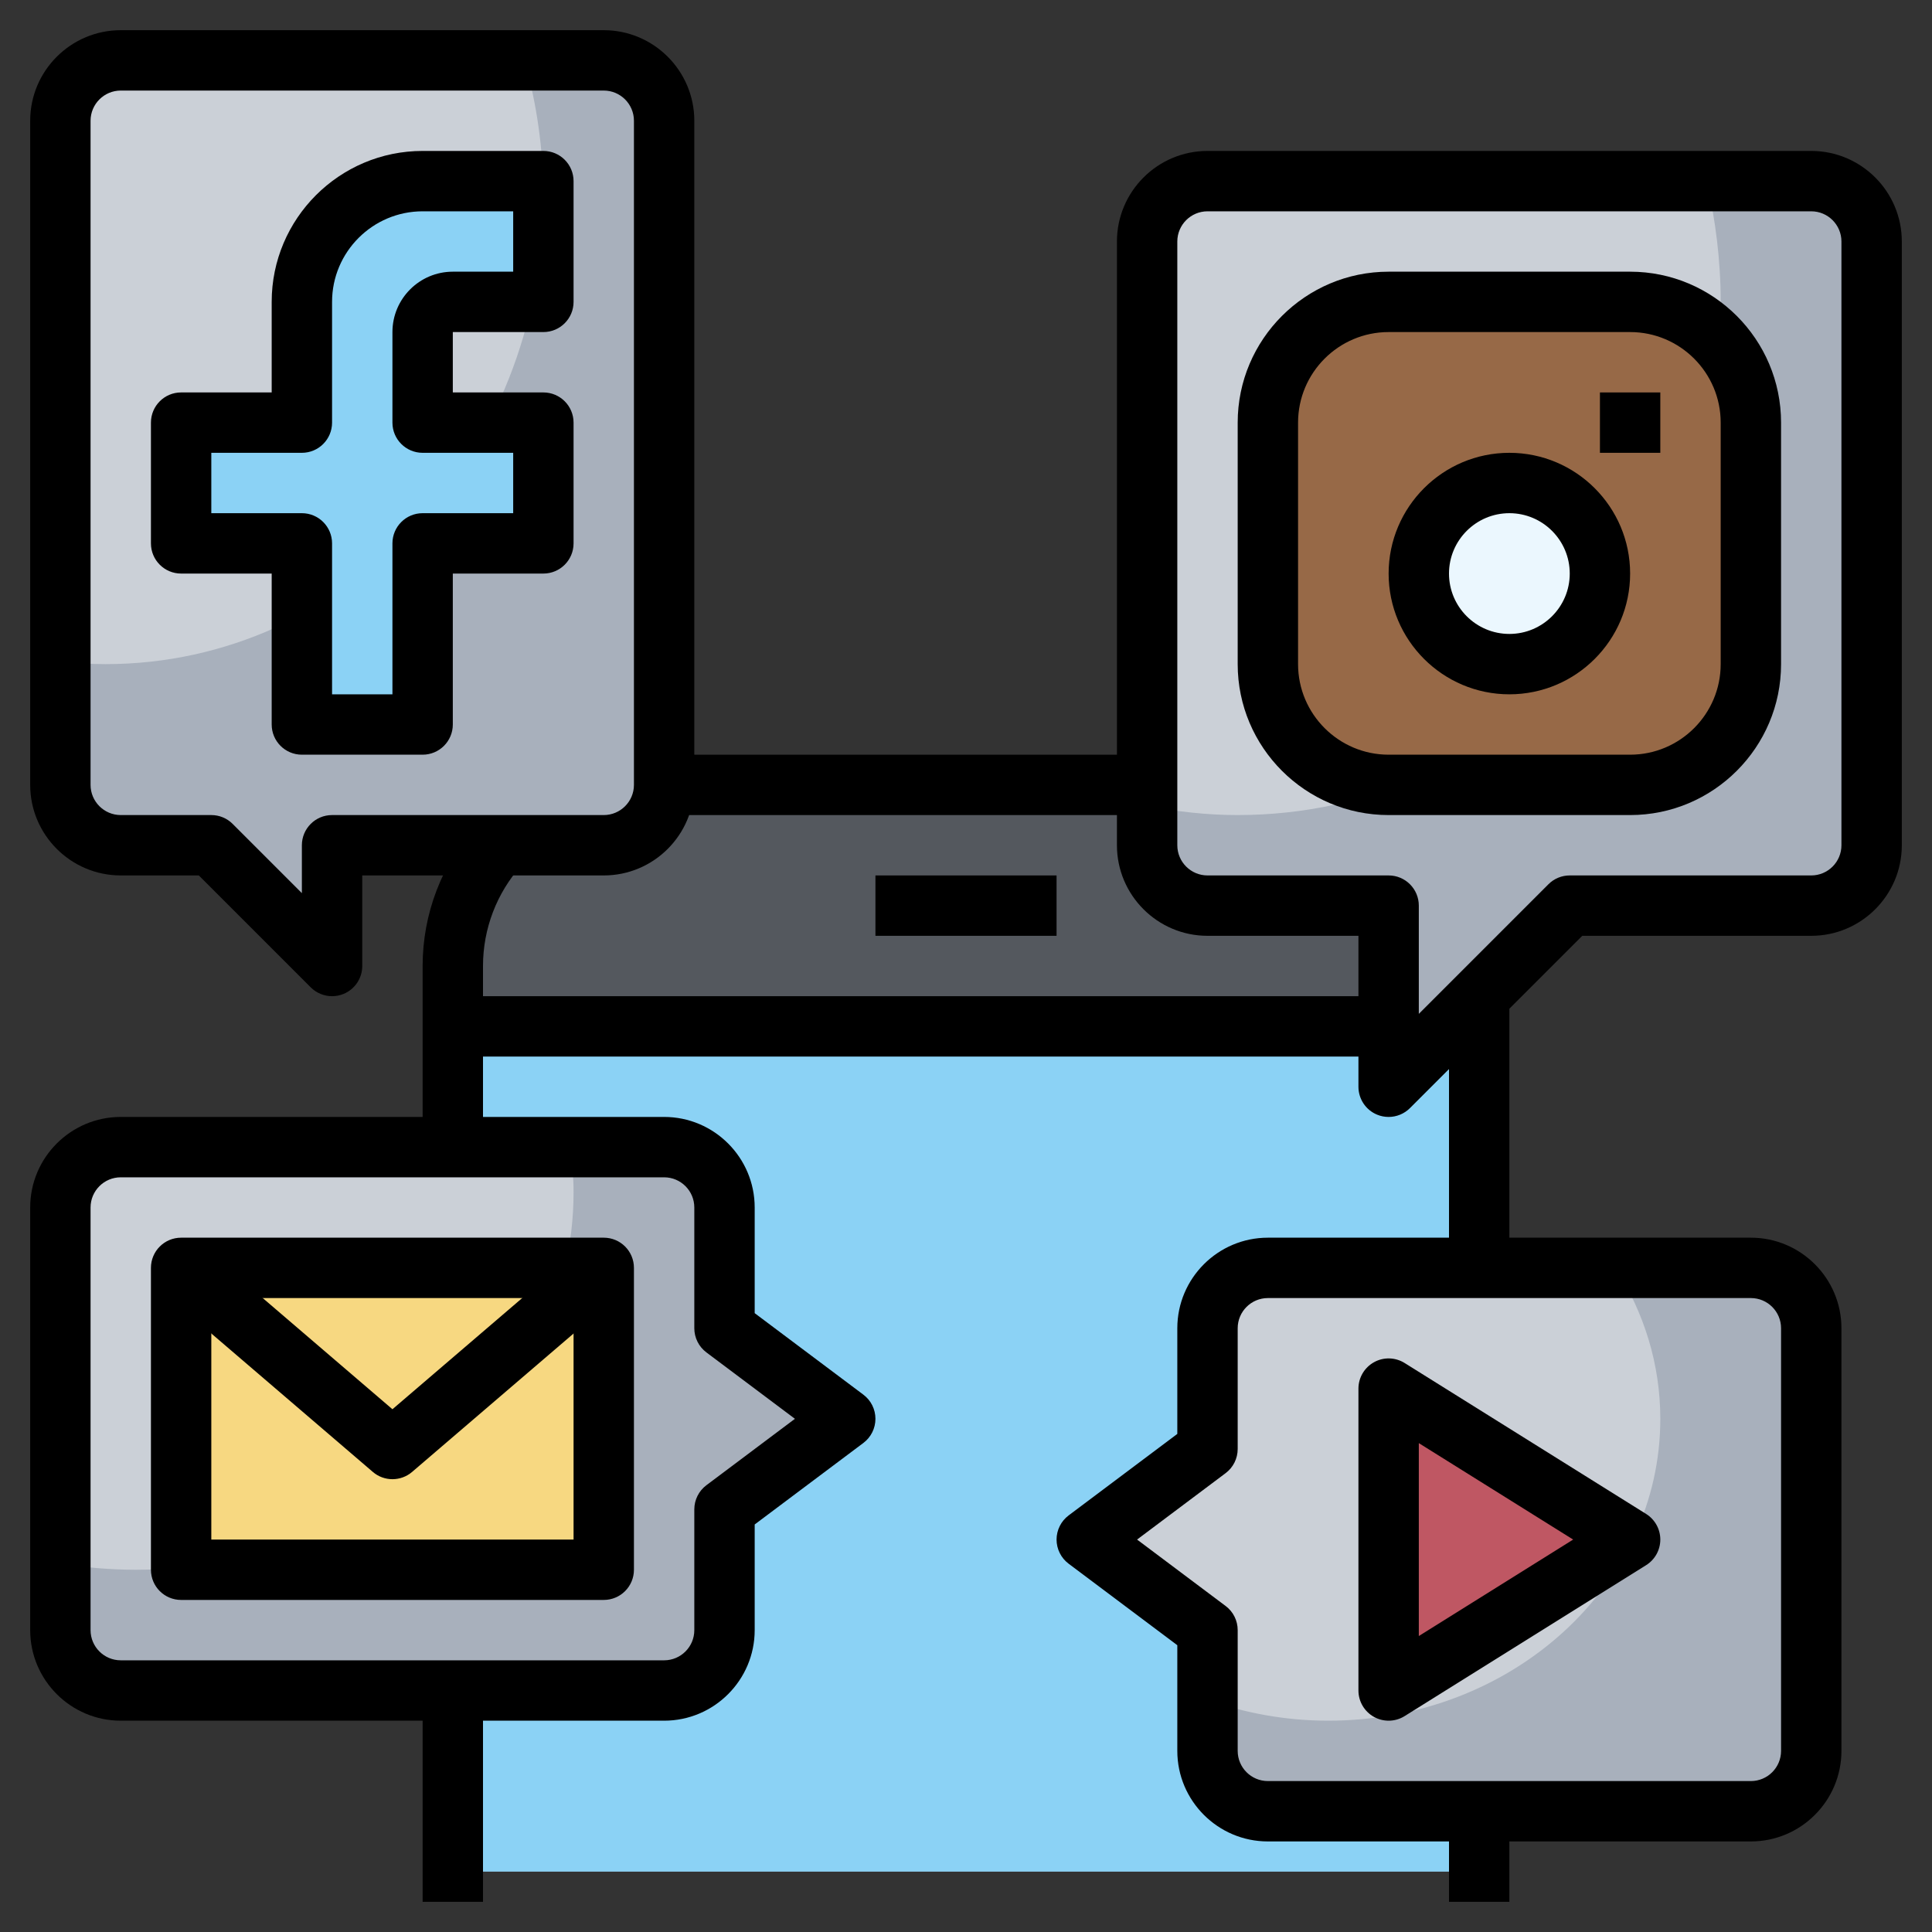 <svg id="Layer_3" enable-background="new 0 0 64 64" height="512" viewBox="0 0 64 64" width="512" xmlns="http://www.w3.org/2000/svg"><rect x="0" y="0" width="64" height="64" fill="#333333" stroke="none"/><g><g><path d="m49 62h-34v-30c0-3.314 2.686-6 6-6h22c3.314 0 6 2.686 6 6z" fill="#54585e"/></g><g><path d="m15 34h34v28h-34z" fill="#8bd2f5"/></g><g><path d="m24 50v4c0 1.105-.895 2-2 2h-18c-1.105 0-2-.895-2-2v-14c0-1.105.895-2 2-2h18c1.105 0 2 .895 2 2v4l4 3z" fill="#a8b0bc"/></g><g><path d="m2 40v11.802c.814.122 1.646.198 2.5.198 8.008 0 14.5-5.596 14.5-12.5 0-.509-.046-1.007-.114-1.5h-14.886c-1.105 0-2 .895-2 2z" fill="#cbd0d7"/></g><g><path d="m40 54v4c0 1.105.895 2 2 2h16c1.105 0 2-.895 2-2v-14c0-1.105-.895-2-2-2h-16c-1.105 0-2 .895-2 2v4l-4 3z" fill="#a8b0bc"/></g><g><path d="m40 44v4l-4 3 4 3v2.308c1.241.441 2.587.692 4 .692 6.075 0 11-4.477 11-10 0-1.824-.546-3.528-1.484-5h-11.516c-1.105 0-2 .895-2 2z" fill="#cbd0d7"/></g><g><path d="m38 28v-20c0-1.105.895-2 2-2h20c1.105 0 2 .895 2 2v20c0 1.105-.895 2-2 2h-8l-6 6v-6h-6c-1.105 0-2-.895-2-2z" fill="#a8b0bc"/></g><g><path d="m38 8v18.691c.973.196 1.974.309 3 .309 8.837 0 16-7.611 16-17 0-1.38-.172-2.715-.464-4h-16.536c-1.105 0-2 .895-2 2z" fill="#cbd0d7"/></g><g><path d="m22 26v-22c0-1.105-.895-2-2-2h-16c-1.105 0-2 .895-2 2v22c0 1.105.895 2 2 2h3l4 4v-4h9c1.105 0 2-.895 2-2z" fill="#a8b0bc"/></g><g><path d="m2 4v17.917c.493.054.993.083 1.5.083 8.008 0 14.5-6.94 14.5-15.5 0-1.566-.222-3.075-.626-4.5h-13.374c-1.105 0-2 .895-2 2z" fill="#cbd0d7"/></g><g><path d="m14 24h-4v-6h-4v-4h4v-4c0-2.209 1.791-4 4-4h4v4h-3c-.552 0-1 .448-1 1v3h4v4h-4z" fill="#8bd2f5"/></g><g><path d="m6 42h14v10h-14z" fill="#f7d881"/></g><g><path d="m54 26h-8c-2.209 0-4-1.791-4-4v-8c0-2.209 1.791-4 4-4h8c2.209 0 4 1.791 4 4v8c0 2.209-1.791 4-4 4z" fill="#976947"/></g><g><circle cx="50" cy="19" fill="#ebf7fe" r="3"/></g><g><path d="m46 46v10l8-5z" fill="#bf5763"/></g><g><path d="m16 38h-2v-6c0-1.725.633-3.382 1.783-4.667l1.49 1.334c-.821.917-1.273 2.101-1.273 3.333z"/></g><g><path d="m48 33h2v9h-2z"/></g><g><path d="m22 25h16v2h-16z"/></g><g><path d="m15 33h31v2h-31z"/></g><g><path d="m29 29h6v2h-6z"/></g><g><path d="m14 25h-4c-.553 0-1-.448-1-1v-5h-3c-.553 0-1-.448-1-1v-4c0-.552.447-1 1-1h3v-3c0-2.757 2.243-5 5-5h4c.553 0 1 .448 1 1v4c0 .552-.447 1-1 1h-3v2h3c.553 0 1 .448 1 1v4c0 .552-.447 1-1 1h-3v5c0 .552-.447 1-1 1zm-3-2h2v-5c0-.552.447-1 1-1h3v-2h-3c-.553 0-1-.448-1-1v-3c0-1.103.897-2 2-2h2v-2h-3c-1.654 0-3 1.346-3 3v4c0 .552-.447 1-1 1h-3v2h3c.553 0 1 .448 1 1z"/></g><g><path d="m11 33c-.26 0-.516-.102-.707-.293l-3.707-3.707h-2.586c-1.654 0-3-1.346-3-3v-22c0-1.654 1.346-3 3-3h16c1.654 0 3 1.346 3 3v22c0 1.654-1.346 3-3 3h-8v3c0 .404-.243.769-.617.924-.124.051-.254.076-.383.076zm-7-30c-.552 0-1 .449-1 1v22c0 .551.448 1 1 1h3c.266 0 .52.105.707.293l2.293 2.293v-1.586c0-.552.447-1 1-1h9c.552 0 1-.449 1-1v-22c0-.551-.448-1-1-1z"/></g><g><path d="m46 37c-.129 0-.259-.024-.383-.076-.374-.154-.617-.52-.617-.924v-5h-5c-1.654 0-3-1.346-3-3v-20c0-1.654 1.346-3 3-3h20c1.654 0 3 1.346 3 3v20c0 1.654-1.346 3-3 3h-7.586l-5.707 5.707c-.191.191-.447.293-.707.293zm-6-30c-.552 0-1 .449-1 1v20c0 .551.448 1 1 1h6c.553 0 1 .448 1 1v3.586l4.293-4.293c.187-.188.441-.293.707-.293h8c.552 0 1-.449 1-1v-20c0-.551-.448-1-1-1z"/></g><g><path d="m54 27h-8c-2.757 0-5-2.243-5-5v-8c0-2.757 2.243-5 5-5h8c2.757 0 5 2.243 5 5v8c0 2.757-2.243 5-5 5zm-8-16c-1.654 0-3 1.346-3 3v8c0 1.654 1.346 3 3 3h8c1.654 0 3-1.346 3-3v-8c0-1.654-1.346-3-3-3z"/></g><g><path d="m50 23c-2.206 0-4-1.794-4-4s1.794-4 4-4 4 1.794 4 4-1.794 4-4 4zm0-6c-1.103 0-2 .897-2 2s.897 2 2 2 2-.897 2-2-.897-2-2-2z"/></g><g><path d="m53 13h2v2h-2z"/></g><g><path d="m22 57h-18c-1.654 0-3-1.346-3-3v-14c0-1.654 1.346-3 3-3h18c1.654 0 3 1.346 3 3v3.5l3.6 2.7c.252.188.4.485.4.8s-.148.611-.4.8l-3.6 2.7v3.5c0 1.654-1.346 3-3 3zm-18-18c-.552 0-1 .448-1 1v14c0 .552.448 1 1 1h18c.552 0 1-.448 1-1v-4c0-.314.148-.611.4-.8l2.933-2.2-2.933-2.2c-.252-.189-.4-.486-.4-.8v-4c0-.552-.448-1-1-1z"/></g><g><path d="m58 61h-16c-1.654 0-3-1.346-3-3v-3.5l-3.6-2.7c-.252-.189-.4-.486-.4-.8s.148-.611.4-.8l3.6-2.7v-3.5c0-1.654 1.346-3 3-3h16c1.654 0 3 1.346 3 3v14c0 1.654-1.346 3-3 3zm-20.333-10 2.933 2.2c.252.188.4.485.4.8v4c0 .552.448 1 1 1h16c.552 0 1-.448 1-1v-14c0-.552-.448-1-1-1h-16c-.552 0-1 .448-1 1v4c0 .314-.148.611-.4.8z"/></g><g><path d="m14 56h2v7h-2z"/></g><g><path d="m20 53h-14c-.553 0-1-.447-1-1v-10c0-.553.447-1 1-1h14c.553 0 1 .447 1 1v10c0 .553-.447 1-1 1zm-13-2h12v-8h-12z"/></g><g><path d="m13 49c-.231 0-.464-.08-.65-.241l-7-6 1.301-1.518 6.349 5.442 6.35-5.441 1.301 1.518-7 6c-.187.16-.42.24-.651.24z"/></g><g><path d="m48 60h2v3h-2z"/></g><g><path d="m46 57c-.167 0-.334-.042-.484-.125-.319-.177-.516-.512-.516-.875v-10c0-.363.197-.698.516-.875.315-.176.705-.167 1.015.027l8 5c.291.183.469.503.469.848s-.178.665-.47.848l-8 5c-.162.101-.345.152-.53.152zm1-9.195v6.391l5.113-3.196z"/></g></g></svg>
